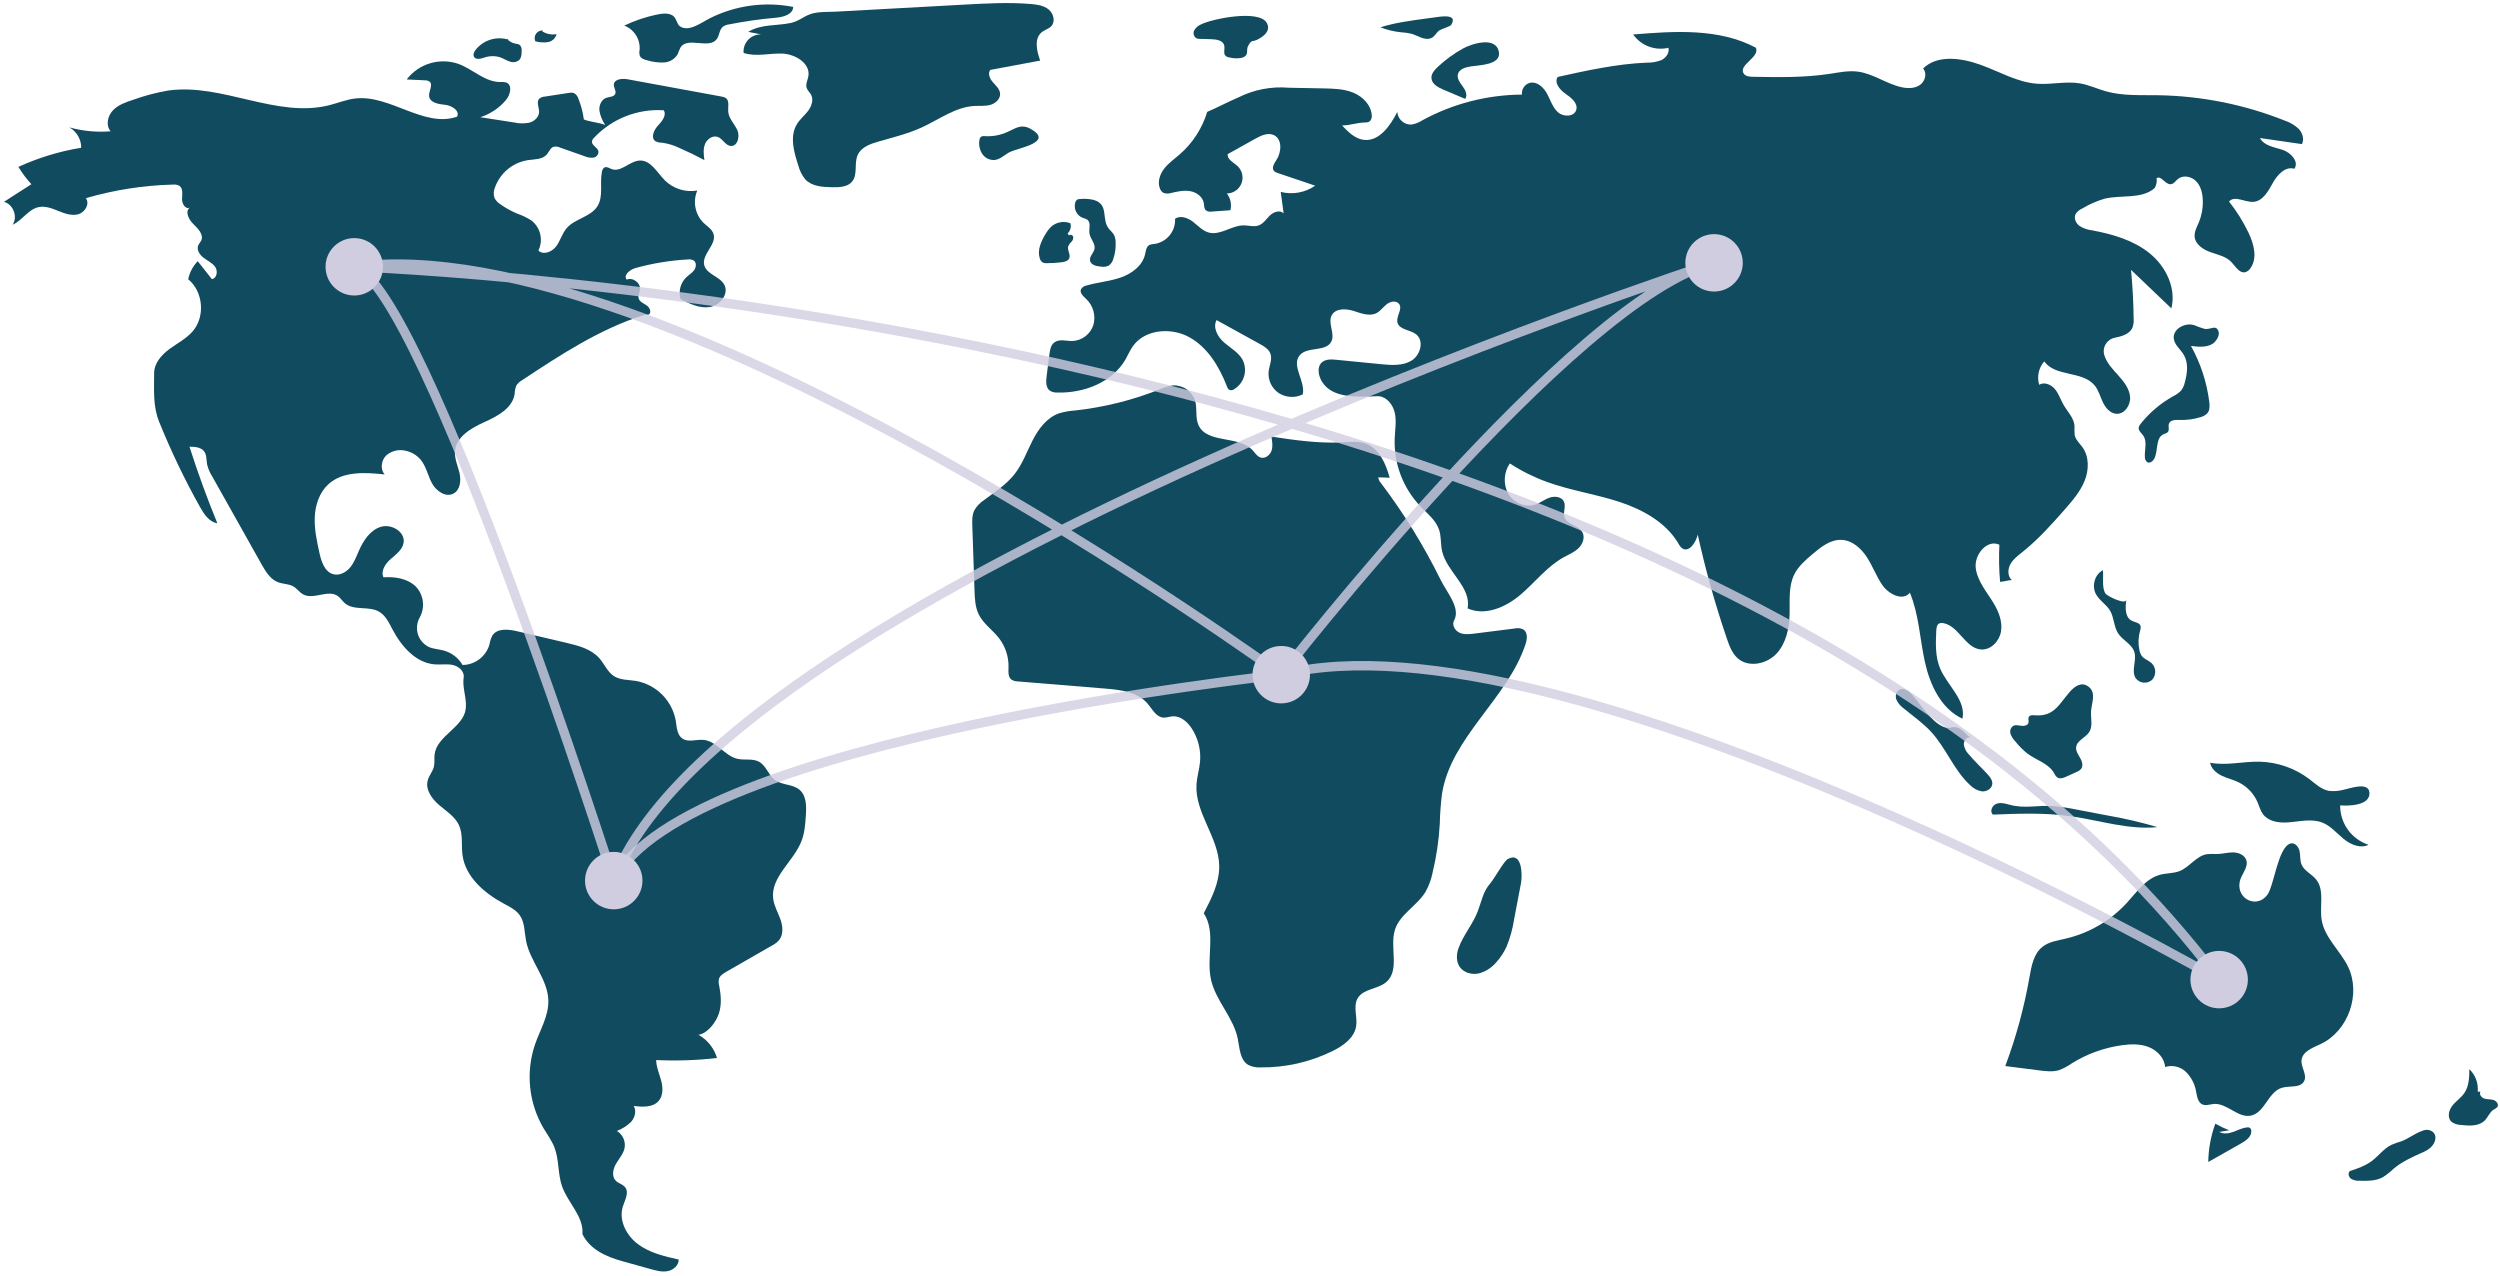 <svg width="100%" height="100%" viewBox="0 0 533 272" fill="none" xmlns="http://www.w3.org/2000/svg">
<path d="M124.471 25.463C124.28 23.952 123.894 22.473 123.321 21.062C123.248 20.795 123.121 20.546 122.946 20.332C122.772 20.117 122.555 19.941 122.308 19.815C121.979 19.729 121.634 19.725 121.303 19.803L116.142 20.593C115.71 20.613 115.296 20.773 114.964 21.05C114.292 21.757 114.954 22.895 114.934 23.87C114.91 24.966 113.936 25.856 112.879 26.15C111.801 26.368 110.688 26.354 109.615 26.11L102.399 24.989C104.524 24.311 106.416 23.049 107.858 21.347C108.808 20.222 109.313 18.122 107.94 17.59C107.533 17.478 107.107 17.444 106.687 17.489C103.417 17.515 100.844 14.786 97.783 13.636C95.824 12.948 93.698 12.897 91.708 13.49C89.718 14.083 87.966 15.29 86.704 16.938L90.548 17.123C90.91 17.103 91.269 17.199 91.573 17.396C92.415 18.088 91.368 19.418 91.486 20.501C91.64 21.909 93.51 22.209 94.92 22.352C96.329 22.494 98.118 23.639 97.439 24.882C90.355 27.322 83.146 20.114 75.706 21.001C73.822 21.226 72.044 21.965 70.206 22.43C58.975 25.271 47.364 17.692 35.891 19.297C33.341 19.732 30.834 20.393 28.401 21.272C26.839 21.784 25.21 22.338 24.076 23.527C22.941 24.715 22.509 26.748 23.584 27.991C20.622 28.235 17.639 27.952 14.776 27.154C15.55 27.584 16.194 28.215 16.641 28.98C17.087 29.745 17.319 30.616 17.313 31.502C12.687 32.256 8.184 33.628 3.925 35.582C4.72 36.904 5.648 38.14 6.696 39.273L0.84 43.033C2.818 43.532 3.841 46.228 2.691 47.913C4.742 47 6.013 44.64 8.207 44.162C9.644 43.848 11.106 44.436 12.47 44.988C13.833 45.54 15.331 46.075 16.743 45.661C18.154 45.247 19.195 43.417 18.298 42.252C24.331 40.493 30.565 39.519 36.847 39.355C37.331 39.294 37.823 39.388 38.251 39.622C39.069 40.189 38.854 41.414 38.81 42.407C38.766 43.401 39.541 44.708 40.429 44.26C39.384 45.166 40.278 46.872 41.281 47.825C42.284 48.778 43.493 50.093 42.879 51.333C42.718 51.656 42.447 51.915 42.292 52.242C41.837 53.205 42.56 54.329 43.412 54.969C44.265 55.609 45.309 56.056 45.901 56.942C46.493 57.828 46.224 59.379 45.165 59.503L42.156 55.683C41.127 56.749 40.423 58.084 40.123 59.535C43.314 62.142 43.794 67.451 41.122 70.589C39.757 72.192 37.815 73.167 36.12 74.418C34.426 75.668 32.858 77.449 32.862 79.555C32.869 83.193 32.572 86.573 33.936 89.946C36.45 96.165 39.354 102.22 42.629 108.076C43.489 109.613 44.6 111.298 46.342 111.563C44.141 106.205 42.159 100.764 40.396 95.239C41.544 95.243 42.87 95.334 43.543 96.264C44.101 97.034 43.981 98.08 44.154 99.014C44.374 99.92 44.741 100.782 45.241 101.569L55.755 120.291C56.627 121.842 57.626 123.508 59.292 124.137C60.357 124.539 61.589 124.463 62.57 125.042C63.338 125.495 63.855 126.3 64.639 126.727C66.854 127.935 69.933 125.619 72.003 127.061C72.595 127.473 72.972 128.128 73.517 128.6C75.429 130.255 78.564 129.148 80.771 130.382C82.194 131.178 82.931 132.769 83.689 134.211C85.589 137.823 88.664 141.362 92.736 141.649C94.016 141.74 95.322 141.497 96.573 141.782C97.823 142.066 99.054 143.157 98.853 144.423C98.509 146.594 99.582 148.97 99.294 151.149C98.769 155.118 93.138 156.862 92.654 160.836C92.548 161.706 92.714 162.604 92.507 163.455C92.252 164.499 91.468 165.349 91.19 166.387C90.662 168.353 92.071 170.309 93.619 171.632C95.167 172.955 97.013 174.096 97.86 175.947C98.754 177.904 98.315 180.186 98.606 182.318C99.241 186.973 103.262 190.423 107.401 192.648C108.662 193.326 110.016 193.982 110.832 195.158C111.898 196.693 111.792 198.716 112.147 200.55C113.018 205.042 116.801 208.742 116.908 213.316C116.985 216.567 115.177 219.516 114.097 222.583C113.085 225.522 112.718 228.645 113.023 231.738C113.328 234.831 114.296 237.823 115.862 240.508C116.67 241.871 117.636 243.157 118.208 244.635C119.228 247.273 118.897 250.271 119.837 252.939C121.08 256.465 124.496 259.377 124.169 263.102C125.72 266.321 129.144 267.903 132.587 268.861L138.758 270.578C139.94 270.907 141.175 271.238 142.378 271C143.581 270.762 144.729 269.763 144.698 268.538C141.672 267.856 138.549 267.13 136.054 265.287C133.56 263.443 131.851 260.16 132.797 257.207C133.236 255.838 134.17 254.256 133.282 253.125C132.774 252.477 131.844 252.308 131.271 251.717C130.377 250.795 130.684 249.246 131.327 248.134C131.97 247.022 132.899 246.029 133.158 244.771C133.289 244.067 133.202 243.34 132.908 242.688C132.614 242.035 132.127 241.488 131.513 241.12C132.657 240.688 133.698 240.021 134.567 239.161C135.371 238.244 135.742 236.83 135.11 235.788C136.986 236.026 139.202 236.142 140.433 234.707C141.417 233.562 141.349 231.848 140.961 230.389C140.572 228.93 139.915 227.513 139.895 226.004C144.223 226.209 148.562 226.062 152.866 225.564C152.244 223.468 150.829 221.697 148.923 220.626C150.872 220.297 152.648 217.963 153.264 216.085C153.88 214.207 153.723 212.161 153.343 210.221C153.196 209.722 153.176 209.194 153.284 208.685C153.504 207.986 154.191 207.559 154.827 207.194L164.504 201.638C165.082 201.349 165.605 200.962 166.052 200.496C167.066 199.305 166.916 197.508 166.396 196.033C165.877 194.559 165.046 193.172 164.846 191.621C164.248 186.983 169.214 183.656 170.89 179.29C171.548 177.577 171.682 175.715 171.809 173.884C171.946 171.918 171.956 169.634 170.446 168.367C168.998 167.153 166.736 167.424 165.221 166.294C163.832 165.258 163.353 163.246 161.836 162.41C160.458 161.65 158.731 162.133 157.198 161.776C154.5 161.147 152.802 158.038 150.046 157.75C148.491 157.588 146.732 158.348 145.457 157.443C144.335 156.645 144.29 155.042 144.076 153.682C143.701 151.568 142.688 149.619 141.171 148.098C139.655 146.578 137.709 145.558 135.596 145.177C133.993 144.92 132.248 145.018 130.884 144.137C129.503 143.245 128.87 141.576 127.785 140.341C126.037 138.351 123.283 137.644 120.704 137.037L110.213 134.572C108.35 134.134 105.95 133.902 104.95 135.533C104.654 136.154 104.445 136.812 104.328 137.49C103.953 138.716 103.199 139.792 102.175 140.563C101.15 141.333 99.908 141.76 98.626 141.78C97.746 140.281 96.322 139.179 94.65 138.705C93.586 138.408 92.447 138.375 91.432 137.939C90.88 137.67 90.388 137.29 89.987 136.824C89.586 136.358 89.285 135.815 89.101 135.228C88.918 134.642 88.856 134.024 88.92 133.412C88.983 132.801 89.171 132.209 89.471 131.673C90.076 130.596 90.31 129.351 90.136 128.128C89.962 126.906 89.391 125.774 88.51 124.909C86.726 123.308 84.145 122.921 81.753 123.081C81.126 121.714 82.174 120.172 83.303 119.179C84.432 118.186 85.803 117.209 86.048 115.726C86.435 113.393 83.457 111.621 81.196 112.317C78.935 113.013 77.492 115.208 76.538 117.372C75.991 118.614 75.526 119.921 74.662 120.968C73.799 122.015 72.409 122.765 71.094 122.429C69.232 121.953 68.513 119.742 68.101 117.866C67.548 115.348 66.992 112.796 67.108 110.222C67.224 107.647 68.092 105.003 69.991 103.26C73.086 100.42 77.834 100.699 82.01 101.152C81.023 100.04 81.267 98.167 82.323 97.121C82.88 96.626 83.55 96.275 84.274 96.097C84.998 95.919 85.755 95.92 86.478 96.101C87.737 96.363 88.87 97.04 89.697 98.025C90.884 99.471 91.221 101.424 92.118 103.066C93.016 104.708 95.033 106.109 96.684 105.228C98.11 104.467 98.336 102.49 97.981 100.914C97.626 99.337 96.873 97.804 97.001 96.193C97.247 93.12 100.434 91.269 103.247 90.004C106.059 88.738 109.28 87.035 109.725 83.984C109.741 83.387 109.853 82.796 110.059 82.235C110.371 81.74 110.805 81.332 111.318 81.051C119.527 75.628 127.872 70.139 137.255 67.176C137.743 67.022 137.8 67.193 138.298 67.072C138.994 66.67 138.532 65.558 137.865 65.109C137.197 64.661 136.305 64.317 136.136 63.531C136.011 62.954 136.352 62.387 136.44 61.802C136.658 60.367 134.94 59.041 133.605 59.615C132.852 58.617 134.343 57.458 135.549 57.126C139.17 56.13 142.886 55.523 146.636 55.316C147.069 55.247 147.512 55.322 147.898 55.53C148.528 55.966 148.447 56.967 148.001 57.589C147.554 58.212 146.86 58.602 146.304 59.129C145.696 59.721 145.263 60.468 145.051 61.289C144.839 62.11 144.857 62.974 145.103 63.786C147.06 64.781 149.188 65.806 151.356 65.455C153.524 65.105 155.449 62.669 154.43 60.725C153.481 58.913 150.63 58.505 150.14 56.52C149.566 54.196 152.857 52.129 152.116 49.853C151.791 48.856 150.797 48.27 150.034 47.55C149.133 46.667 148.521 45.533 148.277 44.296C148.032 43.059 148.168 41.777 148.666 40.619C147.423 40.837 146.147 40.755 144.943 40.378C143.739 40.001 142.643 39.342 141.747 38.454C140.092 36.785 138.772 34.151 136.422 34.226C134.265 34.294 132.408 36.809 130.392 36.042C129.896 35.853 129.372 35.469 128.892 35.694C128.734 35.797 128.602 35.933 128.505 36.094C128.408 36.255 128.349 36.436 128.332 36.623C127.82 39.072 128.701 41.862 127.366 43.978C125.913 46.281 122.552 46.6 120.791 48.677C119.835 49.804 119.464 51.323 118.585 52.512C117.706 53.7 115.841 54.456 114.786 53.42C115.304 52.355 115.446 51.145 115.188 49.989C114.929 48.833 114.286 47.799 113.363 47.055C112.384 46.416 111.329 45.903 110.221 45.527C108.984 45.004 107.807 44.348 106.711 43.572C106.162 43.241 105.716 42.763 105.422 42.193C105.19 41.48 105.222 40.706 105.511 40.014C106.045 38.481 106.989 37.123 108.239 36.087C109.49 35.051 110.999 34.376 112.606 34.135C114.01 33.944 115.644 34.011 116.574 32.942C117.066 32.376 117.324 31.52 118.037 31.29C118.494 31.199 118.968 31.257 119.389 31.457L124.631 33.301C125.216 33.565 125.859 33.671 126.498 33.61C126.815 33.567 127.104 33.406 127.307 33.16C127.51 32.913 127.612 32.599 127.593 32.28C127.425 31.41 126.086 30.992 126.208 30.114C126.276 29.83 126.429 29.573 126.646 29.377C128.538 27.364 130.852 25.795 133.421 24.78C135.991 23.766 138.753 23.332 141.51 23.51C142.172 24.596 141.126 25.882 140.255 26.809C139.384 27.737 138.685 29.393 139.737 30.107C140.169 30.327 140.649 30.435 141.133 30.421C142.424 30.596 143.678 30.976 144.848 31.548C146.659 32.336 148.436 33.198 150.178 34.134C150.024 32.986 149.877 31.777 150.313 30.703C150.748 29.63 151.985 28.788 153.066 29.206C154.107 29.609 154.641 30.987 155.751 31.114C157.231 31.282 157.815 29.096 157.197 27.741C156.578 26.387 155.354 25.252 155.252 23.767C155.183 22.765 155.565 21.521 154.764 20.915C154.479 20.732 154.156 20.619 153.819 20.583L133.822 16.905C132.635 16.686 130.919 16.854 130.866 18.06C130.837 18.733 131.439 19.399 131.172 20.017C130.888 20.678 129.954 20.618 129.274 20.851C128.218 21.214 127.688 22.467 127.79 23.578C127.975 24.682 128.403 25.731 129.042 26.65C127.742 26.107 125.772 26.007 124.471 25.463Z" fill="#114B5F"/>
<path d="M108.516 8.494C107.255 8.077 105.896 8.057 104.624 8.438C103.351 8.819 102.227 9.582 101.403 10.623C101.074 11.057 100.797 11.654 101.073 12.123C101.468 12.796 102.475 12.53 103.217 12.29C104.308 11.9 105.496 11.872 106.605 12.209C107.302 12.448 107.925 12.871 108.626 13.101C108.966 13.244 109.34 13.291 109.705 13.237C110.071 13.184 110.415 13.032 110.701 12.798C111.181 12.308 111.211 11.547 111.212 10.86C111.246 10.631 111.227 10.397 111.158 10.175C111.09 9.954 110.972 9.75 110.815 9.58C110.535 9.417 110.22 9.324 109.896 9.308C109.172 9.174 108.517 8.791 108.044 8.226" fill="#114B5F"/>
<path d="M115.727 6.488C115.444 6.472 115.163 6.53 114.909 6.655C114.656 6.779 114.439 6.967 114.279 7.2C114.119 7.433 114.022 7.703 113.996 7.985C113.971 8.266 114.019 8.549 114.134 8.807C115.001 9.043 115.907 9.102 116.797 8.98C117.24 8.912 117.654 8.713 117.985 8.409C118.316 8.106 118.55 7.711 118.657 7.275C117.609 7.466 116.528 7.259 115.624 6.696" fill="#114B5F"/>
<path d="M139.919 3.136C137.56 3.638 135.268 4.416 133.092 5.454C134.118 5.849 134.99 6.562 135.58 7.489C136.17 8.416 136.446 9.508 136.368 10.604C136.276 11.025 136.287 11.461 136.399 11.877C136.65 12.485 137.376 12.713 138.015 12.868C139.162 13.218 140.361 13.37 141.559 13.321C142.159 13.289 142.741 13.109 143.253 12.796C143.765 12.483 144.191 12.048 144.493 11.529C144.666 11.036 144.87 10.555 145.103 10.087C146.634 7.756 151.182 10.575 152.825 8.322C153.404 7.528 153.351 6.334 154.106 5.705C154.497 5.431 154.949 5.259 155.423 5.203C158.728 4.546 162.067 4.071 165.425 3.779C167.016 3.64 169.089 3.069 169.102 1.473C163.11 0.297 156.898 1.132 151.43 3.85C149.46 4.836 146.854 6.911 144.956 5.603C144.246 5.114 144.281 3.795 143.303 3.245C142.303 2.682 140.98 2.911 139.919 3.136Z" fill="#114B5F"/>
<path d="M159.514 6.799L162.327 7.339C161.809 7.316 161.292 7.404 160.811 7.597C160.33 7.789 159.895 8.082 159.536 8.456C159.177 8.829 158.902 9.275 158.729 9.764C158.556 10.252 158.49 10.772 158.534 11.288C161.168 12.167 164.039 11.311 166.814 11.428C169.588 11.545 172.817 13.527 172.343 16.262C172.2 17.089 171.722 17.916 171.97 18.717C172.145 19.279 172.64 19.678 172.92 20.195C173.503 21.274 173.037 22.638 172.301 23.619C171.565 24.599 170.575 25.381 169.929 26.423C168.321 29.014 169.234 32.364 170.192 35.259C170.469 36.353 170.98 37.374 171.69 38.251C173.109 39.759 175.421 39.89 177.492 39.92C178.999 39.942 180.725 39.868 181.678 38.7C182.922 37.177 182.052 34.799 182.871 33.011C183.615 31.386 185.511 30.69 187.228 30.195C190.374 29.29 193.581 28.52 196.555 27.153C200.248 25.454 203.7 22.808 207.759 22.59C208.898 22.528 210.065 22.663 211.162 22.351C212.259 22.039 213.302 21.09 213.218 19.953C213.147 18.982 212.325 18.268 211.683 17.536C211.04 16.804 210.536 15.678 211.126 14.903L221.766 12.916C221.012 10.861 220.425 8.155 222.158 6.818C222.783 6.335 223.62 6.142 224.153 5.559C225.06 4.564 224.604 2.852 223.556 2.006C222.509 1.16 221.093 0.964 219.751 0.853C215.085 0.465 210.393 0.721 205.718 0.977C196.58 1.478 187.443 1.979 178.305 2.479C176.465 2.58 174.341 2.426 172.654 3.054C171.226 3.585 170.21 4.56 168.577 4.902C165.561 5.535 162.243 5.107 159.514 6.799Z" fill="#114B5F"/>
<path d="M209.903 29.024C209.616 28.979 209.323 29.045 209.084 29.209C208.926 29.383 208.832 29.606 208.818 29.84C208.636 30.876 208.852 31.941 209.423 32.824C209.714 33.256 210.115 33.604 210.586 33.829C211.056 34.054 211.578 34.15 212.098 34.105C213.364 33.944 214.298 32.864 215.462 32.337C217.257 31.525 224.878 30.26 219.606 27.413C217.789 26.432 216.615 27.298 215.183 27.944C213.554 28.777 211.728 29.151 209.903 29.024Z" fill="#114B5F"/>
<path d="M256.078 5.192C255.463 5.443 254.948 5.891 254.614 6.466C254.46 6.758 254.424 7.098 254.514 7.415C254.604 7.733 254.812 8.003 255.096 8.172C255.326 8.255 255.57 8.294 255.814 8.286L258.317 8.36C259.381 8.392 260.709 8.618 260.994 9.643C261.207 10.403 260.732 11.381 261.305 11.924C261.551 12.115 261.846 12.23 262.156 12.256C262.981 12.468 263.842 12.496 264.678 12.338C266.499 11.849 265.542 10.738 266.116 9.749C266.994 8.235 266.842 9.151 268.388 8.284C269.53 7.643 271.006 6.481 270.053 4.848C268.395 2.008 258.524 3.972 256.078 5.192Z" fill="#114B5F"/>
<path d="M305.482 3.764L304.028 3.958C300.751 4.395 297.455 4.836 294.298 5.82C295.664 6.36 297.098 6.712 298.559 6.865C299.364 6.905 300.163 7.018 300.946 7.204C302.34 7.619 303.745 8.691 305.092 8.142C305.928 7.802 306.2 6.932 306.892 6.471C307.37 6.153 309.182 5.638 309.384 5.317C311.022 2.722 306.74 3.596 305.482 3.764Z" fill="#114B5F"/>
<path d="M311.864 10.367C309.922 11.452 308.121 12.771 306.5 14.294C305.817 14.935 305.12 15.733 305.182 16.668C305.264 17.911 306.588 18.631 307.735 19.117L312.381 21.084C312.945 20.289 312.429 19.193 311.847 18.413C311.264 17.632 310.572 16.729 310.829 15.79C311.123 14.718 312.43 14.353 313.526 14.168C315.312 13.868 320.13 13.892 319.551 11.015C318.869 7.624 313.657 9.365 311.864 10.367Z" fill="#114B5F"/>
<path d="M310.93 202.228C310.487 203.508 310.445 205.016 311.21 206.134C312.069 207.388 313.787 207.855 315.274 207.537C316.754 207.143 318.074 206.295 319.046 205.112C319.936 204.121 320.668 203 321.216 201.786C321.982 199.895 322.522 197.92 322.825 195.903L324.267 188.332C324.59 186.639 324.577 181.451 321.466 183.142C320.616 183.603 318.648 187.249 317.757 188.283C316.152 190.147 315.939 191.954 315.094 194.212C314.036 197.039 311.908 199.396 310.93 202.228Z" fill="#114B5F"/>
<path d="M475.259 240.974C474.241 240.577 473.253 240.107 472.303 239.567C471.35 242.186 470.843 244.946 470.804 247.733L477.771 243.792C478.819 243.199 480.006 242.376 479.984 241.172C479.993 241.023 479.963 240.875 479.895 240.742C479.827 240.61 479.725 240.498 479.599 240.418C479.444 240.356 479.275 240.337 479.11 240.361C478.077 240.447 477.136 240.955 476.161 241.309C475.187 241.662 474.047 241.849 473.153 241.324" fill="#114B5F"/>
<path d="M512.009 243.314C511.244 243.522 510.497 243.79 509.775 244.115C508.176 244.928 507.088 246.472 505.65 247.543C504.273 248.568 502.616 249.131 500.989 249.678C500.51 250.101 500.73 250.953 501.25 251.324C501.808 251.642 502.449 251.786 503.09 251.737C504.78 251.775 506.561 251.791 508.041 250.975C508.875 250.434 509.656 249.815 510.372 249.126C512.103 247.682 514.182 246.729 516.239 245.809C516.988 245.526 517.681 245.112 518.284 244.587C519.577 243.313 519.668 241.349 517.804 240.915C516.297 240.565 513.443 242.85 512.009 243.314Z" fill="#114B5F"/>
<path d="M528.246 232.711C528.33 231.835 528.214 230.951 527.906 230.127C527.598 229.302 527.106 228.558 526.468 227.951C526.449 229.704 526.396 231.572 525.41 233.022C524.707 234.054 523.605 234.752 522.835 235.736C522.065 236.72 521.723 238.279 522.627 239.143C523.204 239.582 523.907 239.824 524.632 239.833C526.43 240.045 528.511 240.163 529.772 238.865C530.46 238.156 530.795 237.106 531.634 236.585C531.947 236.454 532.226 236.254 532.451 236.001C532.798 235.45 532.247 234.724 531.627 234.526C531.007 234.327 530.324 234.421 529.701 234.232C529.078 234.044 528.507 233.343 528.826 232.777" fill="#114B5F"/>
<path d="M499.387 168.437C498.444 168.666 497.467 168.724 496.504 168.607C494.903 168.313 493.657 167.107 492.365 166.118C489.294 163.78 485.56 162.476 481.7 162.393C478.189 162.327 474.645 163.278 471.196 162.614C471.422 163.867 472.494 164.806 473.638 165.365C474.782 165.923 476.045 166.204 477.195 166.751C479.036 167.636 480.496 169.155 481.308 171.029C481.678 171.893 481.911 172.833 482.472 173.588C483.618 175.129 485.791 175.468 487.709 175.342C490.209 175.178 492.82 174.459 495.146 175.39C496.926 176.102 498.199 177.659 499.685 178.87C501.171 180.08 503.264 180.979 504.97 180.105C503.198 179.532 501.655 178.407 500.568 176.895C499.48 175.384 498.905 173.564 498.925 171.702C500.598 171.856 505.418 171.796 505.158 168.954C504.938 166.546 500.824 168.177 499.387 168.437Z" fill="#114B5F"/>
<path d="M477.498 188.034C477.795 186.405 479.42 184.966 478.914 183.39C478.564 182.299 477.299 181.761 476.154 181.734C475.009 181.707 473.884 182.048 472.739 182.08C471.994 182.041 471.246 182.052 470.503 182.112C468.23 182.486 466.829 184.867 464.687 185.714C463.384 186.229 461.921 186.13 460.566 186.486C457.491 187.294 455.546 190.199 453.396 192.541C449.923 196.308 445.399 198.945 440.409 200.112C438.66 200.517 436.781 200.776 435.391 201.911C433.551 203.414 433.098 205.991 432.688 208.331C431.557 214.793 429.828 221.137 427.524 227.281L434.826 228.212C436.214 228.39 437.652 228.563 438.99 228.152C439.962 227.786 440.882 227.295 441.729 226.694C444.981 224.675 448.62 223.362 452.412 222.839C454.324 222.576 456.328 222.528 458.123 223.239C459.917 223.949 461.456 225.56 461.607 227.484C462.383 227.242 463.21 227.216 463.999 227.408C464.789 227.6 465.511 228.003 466.09 228.574C467.233 229.738 467.982 231.232 468.23 232.845C468.422 233.843 468.615 235.04 469.542 235.459C470.298 235.8 471.165 235.432 471.993 235.366C474.8 235.142 477.129 238.414 479.888 237.85C482.847 237.246 483.574 232.816 486.461 231.929C488.119 231.419 490.444 232.039 491.238 230.497C491.938 229.138 490.542 227.57 490.686 226.048C490.863 224.175 493.074 223.38 494.778 222.58C500.654 219.824 503.442 211.919 500.595 206.089C498.908 202.634 495.589 199.915 494.976 196.12C494.504 193.2 495.655 189.795 493.793 187.497C492.846 186.328 491.242 185.683 490.678 184.288C490.323 183.41 490.466 182.413 490.275 181.486C490.084 180.558 489.274 179.588 488.358 179.828C485.698 180.526 484.849 188.74 483.425 190.736C481.26 193.77 476.816 191.771 477.498 188.034Z" fill="#114B5F"/>
<path d="M428.332 171.539C427.423 171.284 426.43 171.033 425.559 171.397C424.688 171.762 424.18 173.04 424.879 173.674C430.347 173.461 435.85 173.25 441.272 173.992C447.519 174.847 453.702 176.966 459.976 176.343C456.392 175.286 452.749 174.441 449.065 173.812L442.922 172.639C441.274 172.294 439.609 172.037 437.934 171.868C434.43 171.579 431.777 172.505 428.332 171.539Z" fill="#114B5F"/>
<path d="M433.807 152.5C433.353 152.462 432.79 152.43 432.556 152.82C432.331 153.193 432.588 153.685 432.467 154.103C432.302 154.674 431.554 154.82 430.965 154.743C430.375 154.665 429.738 154.479 429.215 154.763C428.95 154.944 428.751 155.206 428.648 155.509C428.545 155.813 428.542 156.142 428.642 156.446C428.855 157.052 429.201 157.602 429.653 158.058C430.426 159.031 431.306 159.913 432.277 160.688C434.156 162.075 436.703 162.743 437.886 164.757C438.053 165.147 438.31 165.492 438.636 165.765C439.204 166.125 439.945 165.851 440.557 165.571L442.702 164.592C443.088 164.453 443.433 164.218 443.704 163.91C444.194 163.245 443.893 162.3 443.482 161.584C443.071 160.868 442.544 160.127 442.633 159.307C442.79 157.843 444.673 157.283 445.447 156.031C446.227 154.769 445.719 153.142 445.809 151.661C445.914 149.929 447.003 147.676 445.251 146.381C443.762 145.282 442.339 146.298 441.27 147.512C439.016 150.073 437.95 152.846 433.807 152.5Z" fill="#114B5F"/>
<path d="M446.826 126.619C447.558 128.021 449.084 128.857 449.883 130.222C450.748 131.702 450.65 133.613 451.589 135.047C452.552 136.518 454.491 137.299 455.031 138.973C455.621 140.799 454.282 143.02 455.349 144.616C455.548 144.877 455.799 145.094 456.086 145.253C456.373 145.412 456.69 145.509 457.017 145.539C457.344 145.569 457.673 145.531 457.985 145.427C458.296 145.323 458.582 145.156 458.826 144.935C459.275 144.446 459.516 143.8 459.496 143.136C459.477 142.471 459.198 141.841 458.72 141.379C458.089 140.803 457.182 140.555 456.654 139.882C456.38 139.494 456.197 139.049 456.119 138.58C455.832 137.227 455.878 135.825 456.254 134.494C456.395 134.156 456.43 133.784 456.356 133.425C456.119 132.735 455.185 132.686 454.529 132.366C453.039 131.639 453.075 129.538 453.336 127.902C453.162 128.991 449.28 127.138 448.874 126.521C448.066 125.295 448.506 122.931 448.346 121.576C446.603 122.416 445.93 124.906 446.826 126.619Z" fill="#114B5F"/>
<path d="M407.718 148.183C407.001 147.381 405.922 146.543 404.961 147.026C404.228 147.395 404.027 148.409 404.314 149.177C404.664 149.923 405.203 150.565 405.877 151.04C407.879 152.69 410.034 154.18 411.781 156.098C414.906 159.531 416.562 164.164 419.961 167.327C420.644 168.06 421.548 168.549 422.536 168.72C423.526 168.812 424.638 168.179 424.752 167.191C424.846 166.377 424.279 165.649 423.724 165.046C422.404 163.611 420.958 162.289 419.712 160.789C419.136 160.213 418.774 159.458 418.686 158.648C418.68 157.841 419.417 156.995 420.2 157.195C419.248 156.952 418.541 155.366 417.144 155.068C415.976 154.819 415.694 155.542 414.304 154.946C411.653 153.81 409.574 150.26 407.718 148.183Z" fill="#114B5F"/>
<path d="M470.001 70.112C469.24 69.886 468.493 69.619 467.761 69.312C465.793 68.721 463.189 70.167 463.452 72.205C463.626 73.558 464.886 74.471 465.582 75.645C466.614 77.386 466.339 79.595 465.797 81.545C465.663 82.148 465.41 82.719 465.052 83.223C464.551 83.755 463.952 84.186 463.288 84.491C460.631 85.981 458.287 87.972 456.386 90.353C456.18 90.573 456.036 90.844 455.97 91.138C455.876 91.826 456.567 92.327 456.958 92.901C457.827 94.175 457.199 95.89 457.285 97.43C457.272 97.647 457.315 97.865 457.409 98.062C457.503 98.258 457.647 98.427 457.825 98.553C458.348 98.819 458.969 98.368 459.253 97.854C460.194 96.148 459.485 93.41 461.252 92.588C461.586 92.433 461.991 92.367 462.214 92.073C462.568 91.608 462.226 90.919 462.406 90.362C462.675 89.527 463.818 89.489 464.695 89.526C466.206 89.59 467.717 89.388 469.159 88.932C469.724 88.798 470.238 88.5 470.636 88.077C471.164 87.418 471.118 86.481 471.012 85.644C470.483 81.468 469.16 77.431 467.114 73.752C468.665 73.951 470.354 74.122 471.693 73.314C472.443 72.861 473.342 71.507 472.97 70.586C472.382 69.129 471.32 70.355 470.001 70.112Z" fill="#114B5F"/>
<path d="M271.049 93.078C271.235 94.074 271.418 95.123 271.091 96.081C270.765 97.04 269.738 97.841 268.768 97.548C268.016 97.32 267.581 96.563 267.047 95.987C264.075 92.78 257.37 94.636 255.535 90.669C254.785 89.049 255.295 87.11 254.784 85.4C254.461 84.412 253.82 83.559 252.96 82.975C252.1 82.391 251.07 82.11 250.033 82.174C249.087 82.311 248.165 82.585 247.299 82.99C241.495 85.314 235.401 86.837 229.186 87.518C228.005 87.59 226.837 87.803 225.706 88.151C223.154 89.076 221.41 91.441 220.17 93.855C218.929 96.268 218.013 98.881 216.349 101.025C214.6 103.278 212.15 104.856 209.865 106.563C208.984 107.13 208.251 107.898 207.726 108.804C207.23 109.821 207.258 111.004 207.297 112.134L207.764 125.863C207.824 127.629 207.899 129.458 208.69 131.039C209.677 133.012 211.628 134.305 212.981 136.048C214.362 137.839 215.081 140.053 215.017 142.314C214.988 143.222 214.898 144.297 215.606 144.868C216.037 145.147 216.541 145.292 217.054 145.285L235.633 146.805C238.901 147.072 242.523 147.512 244.656 150.001C245.663 151.175 246.472 152.864 248.015 152.991C248.676 153.045 249.32 152.773 249.982 152.721C251.651 152.589 253.118 153.855 254.043 155.25C255.444 157.377 256.08 159.916 255.847 162.452C255.695 164.043 255.201 165.591 255.095 167.186C254.69 173.256 259.837 178.529 259.937 184.612C259.996 188.19 258.297 191.532 256.64 194.704C259.314 198.753 257.125 204.144 258.189 208.877C259.199 213.368 262.944 216.883 263.877 221.39C264.305 223.453 264.329 225.992 266.149 227.055C266.948 227.444 267.833 227.621 268.72 227.569C274.07 227.633 279.359 226.429 284.154 224.057C286.404 222.941 288.737 221.274 289.13 218.794C289.447 216.793 288.432 214.556 289.465 212.813C290.682 210.76 293.8 210.922 295.591 209.343C298.497 206.782 296.231 201.897 297.408 198.207C298.466 194.891 302.109 193.129 303.914 190.153C304.625 188.873 305.135 187.491 305.426 186.057C306.253 182.628 306.768 179.131 306.964 175.61C307.013 173.47 307.17 171.334 307.437 169.211C309.384 157.121 321.34 149.025 325.222 137.411C325.593 136.302 325.767 134.825 324.78 134.197C324.194 133.918 323.531 133.849 322.9 134.001L314.336 135.08C313.272 135.214 312.144 135.339 311.167 134.898C310.191 134.456 309.49 133.221 310.009 132.282C311.463 129.648 308.471 126.32 307.142 123.621C303.562 116.353 299.299 109.442 294.41 102.98C294.097 102.648 293.901 102.223 293.852 101.769L296.282 101.85C295.462 98.906 294.108 95.686 291.247 94.609C289.636 94.003 287.851 94.212 286.131 94.306C281.205 94.575 275.925 93.832 271.049 93.078Z" fill="#114B5F"/>
<path d="M286.135 26.756C287.424 28.124 288.868 29.575 290.733 29.813C294.027 30.235 296.395 26.83 297.903 23.872C297.959 24.626 298.307 25.328 298.873 25.83C299.439 26.332 300.178 26.593 300.934 26.558C301.747 26.421 302.523 26.118 303.213 25.667C309.739 22.102 317.049 20.213 324.486 20.169C324.415 19.606 324.555 19.037 324.879 18.57C325.203 18.104 325.688 17.774 326.241 17.645C327.753 17.345 329.115 18.652 329.845 20.009C330.574 21.367 331.029 22.941 332.188 23.957C333.347 24.973 335.59 24.929 336.048 23.457C336.488 22.044 335.015 20.84 333.792 20.007C332.569 19.174 331.28 17.632 332.103 16.403C338.352 15.021 344.64 13.633 351.034 13.358C352.123 13.396 353.207 13.209 354.221 12.809C355.196 12.331 355.971 11.245 355.709 10.191C354.313 10.519 352.852 10.424 351.511 9.918C350.169 9.413 349.009 8.519 348.178 7.352C357.051 6.62 366.487 5.996 374.35 10.169C375.294 12.194 370.485 13.879 371.771 15.705C372.182 16.288 373.004 16.356 373.717 16.369C379.181 16.471 384.676 16.57 390.079 15.745C392.053 15.444 394.047 15.019 396.029 15.263C399.331 15.67 402.154 17.872 405.402 18.59C406.724 18.882 408.207 18.892 409.321 18.123C410.436 17.355 410.915 15.605 410.001 14.605C413.059 11.609 418.135 12.352 422.169 13.786C426.204 15.221 430.026 17.534 434.296 17.854C437.358 18.083 440.463 17.26 443.488 17.783C445.39 18.112 447.159 18.957 449.017 19.477C452.532 20.459 456.25 20.252 459.899 20.299C469.21 20.425 478.419 22.254 487.07 25.696C488.196 26.063 489.227 26.672 490.091 27.48C490.896 28.342 491.306 29.681 490.765 30.729L481.826 29.423C482.668 31.081 484.847 31.363 486.617 31.935C488.386 32.507 490.221 34.46 489.158 35.985C487.24 35.375 485.503 37.291 484.534 39.055C483.566 40.818 482.385 42.929 480.376 43.037C478.576 43.133 476.4 41.601 475.227 42.969C476.848 45.012 478.235 47.23 479.364 49.58C480.523 51.993 481.348 55.034 479.782 57.205C479.536 57.593 479.162 57.882 478.725 58.024C477.446 58.348 476.615 56.784 475.698 55.836C474.542 54.641 472.794 54.303 471.229 53.743C469.663 53.182 468.015 52.08 467.892 50.423C467.816 49.391 468.361 48.433 468.762 47.48C469.436 45.873 469.731 44.133 469.624 42.394C469.536 40.995 469.143 39.54 468.138 38.562C467.133 37.585 465.398 37.275 464.319 38.17C463.816 38.588 463.412 39.256 462.758 39.281C461.603 39.325 460.716 37.312 459.787 37.999C459.896 38.731 459.744 39.479 459.358 40.11C456.584 42.522 452.324 41.501 448.748 42.353C447.048 42.84 445.42 43.55 443.908 44.466C443.342 44.708 442.86 45.112 442.524 45.627C442.078 46.494 442.57 47.605 443.357 48.181C444.191 48.693 445.128 49.012 446.101 49.117C450.46 49.943 454.883 51.22 458.324 54.019C461.765 56.818 464.022 61.444 462.933 65.743L454.337 57.533C454.664 60.98 454.849 64.437 454.893 67.904C454.949 68.581 454.856 69.261 454.621 69.898C454.008 71.251 452.347 71.707 450.891 72.005C450.487 72.082 450.103 72.244 449.765 72.48C449.427 72.716 449.143 73.02 448.931 73.373C448.719 73.727 448.585 74.121 448.536 74.53C448.487 74.939 448.526 75.354 448.649 75.747C449.166 77.431 450.456 78.745 451.636 80.054C452.817 81.363 453.978 82.851 454.133 84.606C454.288 86.362 452.963 88.341 451.204 88.219C449.87 88.126 448.881 86.933 448.313 85.724C447.744 84.515 447.405 83.168 446.551 82.141C443.965 79.031 438.155 80.364 435.839 77.049C435.248 77.718 434.838 78.528 434.649 79.4C434.459 80.273 434.496 81.179 434.755 82.033C435.833 81.359 437.308 81.986 438.118 82.966C438.928 83.946 439.31 85.202 439.946 86.303C440.804 87.788 442.17 89.105 442.29 90.817C442.258 91.464 442.269 92.112 442.323 92.758C442.535 93.794 443.412 94.539 444.02 95.406C445.434 97.422 445.364 100.192 444.453 102.48C443.541 104.768 441.903 106.68 440.281 108.534C437.448 111.771 434.557 114.99 431.198 117.678C430.239 118.445 429.216 119.2 428.619 120.272C428.022 121.345 427.992 122.85 428.909 123.666C428.253 123.699 427.076 124.022 426.419 124.055C426.188 121.423 426.138 118.778 426.269 116.139C423.679 114.896 420.89 118.225 421.224 121.078C421.558 123.931 423.623 126.22 425.092 128.688C426.167 130.493 426.966 132.598 426.607 134.667C426.248 136.737 424.4 138.646 422.307 138.464C418.977 138.173 417.584 133.395 414.287 132.848C413.996 132.78 413.691 132.81 413.419 132.934C412.93 133.203 412.845 133.858 412.817 134.415C412.683 137.151 412.566 139.995 413.634 142.518C415.197 146.208 419.235 149.307 418.388 153.224C413.825 151.104 411.453 145.989 410.376 141.076C409.299 136.163 409.119 131.005 407.188 126.36C405.722 128.238 402.641 126.686 401.301 124.715C400.031 122.847 399.249 120.686 398.017 118.792C396.785 116.899 394.897 115.203 392.64 115.099C390.274 114.99 388.221 116.613 386.416 118.147C384.932 119.409 383.408 120.72 382.54 122.463C381.278 125 381.608 127.992 381.547 130.825C381.482 133.888 380.832 137.119 378.744 139.362C376.656 141.604 372.801 142.385 370.498 140.364C369.295 139.309 368.713 137.733 368.194 136.22C365.694 128.926 363.612 121.496 361.958 113.966C361.571 115.685 360.062 117.9 358.619 116.887C358.296 116.615 358.033 116.277 357.85 115.897C355.16 111.338 350.177 108.604 345.143 106.965C340.109 105.326 334.813 104.561 329.835 102.759C327.045 101.749 324.381 100.423 321.894 98.805C321.26 99.736 320.889 100.821 320.822 101.946C320.755 103.07 320.993 104.192 321.512 105.192C322.616 107.146 325.115 108.277 327.254 107.594C328.359 107.241 329.293 106.474 330.39 106.095C331.487 105.716 332.959 105.902 333.438 106.958C333.897 107.969 333.203 109.192 333.548 110.248C334.072 111.856 336.498 111.98 337.346 113.443C337.977 114.532 337.458 115.977 336.557 116.856C335.656 117.734 334.453 118.216 333.353 118.827C329.784 120.811 327.246 124.198 324.126 126.834C321.007 129.469 316.606 131.393 312.888 129.702C313.774 125.217 308.429 121.924 307.446 117.458C307.122 115.989 307.29 114.427 306.828 112.995C306.159 110.922 304.319 109.496 302.809 107.924C300.978 105.998 299.551 103.724 298.613 101.237C297.675 98.75 297.245 96.101 297.348 93.445C297.43 91.6 297.769 89.724 297.348 87.925C296.928 86.126 295.438 84.385 293.592 84.467C289.375 84.653 284.064 84.967 281.851 81.374C281.062 80.091 280.718 78.213 281.86 77.231C282.665 76.538 283.854 76.603 284.911 76.707L294.412 77.641C296.634 77.86 299.035 78.04 300.942 76.879C302.849 75.718 303.675 72.635 301.91 71.269C300.62 70.271 298.308 70.325 297.933 68.738C297.621 67.416 299.085 65.916 298.294 64.812C297.727 64.02 296.453 64.239 295.681 64.833C294.909 65.427 294.348 66.295 293.484 66.745C291.968 67.533 290.157 66.783 288.526 66.273C286.895 65.763 284.709 65.719 283.917 67.234C283.033 68.927 284.702 71.146 283.824 72.843C282.663 75.087 278.732 73.809 277.102 75.739C275.231 77.954 278.375 81.256 277.744 84.085C276.938 84.484 276.043 84.667 275.146 84.617C274.248 84.566 273.379 84.284 272.624 83.798C271.88 83.292 271.288 82.595 270.909 81.78C270.531 80.965 270.381 80.062 270.474 79.169C270.631 77.896 271.294 76.597 270.85 75.394C270.49 74.422 269.513 73.843 268.606 73.342L259.373 68.242C258.516 69.831 259.6 71.802 260.955 72.996C262.31 74.189 264.008 75.089 264.898 76.66C265.461 77.748 265.588 79.011 265.251 80.189C264.915 81.368 264.141 82.373 263.088 83.001C262.956 83.092 262.806 83.153 262.648 83.181C262.49 83.208 262.328 83.201 262.173 83.16C262.025 83.074 261.897 82.959 261.795 82.822C261.693 82.684 261.62 82.528 261.579 82.362C259.95 78.195 257.504 74.087 253.594 71.91C249.684 69.733 244.066 70.181 241.502 73.848C240.893 74.719 240.484 75.712 239.954 76.632C237.135 81.525 231.093 83.841 225.447 83.69C224.895 83.721 224.345 83.591 223.864 83.318C222.952 82.688 222.993 81.352 223.133 80.252L223.725 75.585C223.844 74.648 224.017 73.612 224.759 73.027C225.805 72.203 227.313 72.723 228.645 72.704C229.654 72.657 230.624 72.301 231.424 71.684C232.224 71.067 232.815 70.219 233.116 69.255C233.385 68.282 233.383 67.253 233.111 66.281C232.839 65.309 232.306 64.429 231.571 63.737C230.96 63.164 230.141 62.444 230.463 61.671C230.592 61.457 230.766 61.274 230.973 61.135C231.18 60.996 231.415 60.903 231.661 60.864C234.054 60.17 236.582 59.988 238.934 59.168C241.287 58.349 243.568 56.672 244.125 54.245C244.296 53.501 244.374 52.6 245.042 52.231C245.378 52.09 245.738 52.016 246.102 52.015C247.377 51.834 248.539 51.181 249.357 50.187C250.176 49.192 250.592 47.928 250.525 46.642C251.652 45.854 253.232 46.433 254.323 47.271C255.413 48.109 256.376 49.215 257.703 49.576C260.177 50.249 262.567 48.06 265.13 48.05C266.208 48.046 267.324 48.427 268.338 48.062C269.366 47.691 269.98 46.668 270.769 45.912C271.558 45.157 272.943 44.696 273.671 45.51L273.051 40.916C274.3 41.231 275.603 41.276 276.871 41.047C278.139 40.818 279.344 40.32 280.403 39.587L272.385 36.879C272.106 36.809 271.848 36.671 271.635 36.478C271.052 35.85 271.631 34.873 272.105 34.159C273.239 32.453 273.43 29.642 271.565 28.793C270.292 28.213 268.831 28.909 267.609 29.59L261.757 32.852C261.571 33.964 262.931 34.594 263.774 35.343C264.284 35.796 264.645 36.393 264.81 37.055C264.974 37.717 264.934 38.413 264.696 39.053C264.457 39.692 264.031 40.243 263.473 40.636C262.914 41.028 262.251 41.243 261.568 41.251C261.954 41.752 262.221 42.333 262.352 42.952C262.482 43.57 262.472 44.209 262.321 44.823L258.383 45.106C257.941 45.195 257.482 45.106 257.106 44.857C256.685 44.483 256.742 43.828 256.645 43.273C256.409 41.935 255.098 40.997 253.76 40.756C252.422 40.516 251.053 40.824 249.728 41.129C249.165 41.331 248.548 41.317 247.995 41.089C247.678 40.883 247.437 40.579 247.309 40.224C246.728 38.816 247.271 37.161 248.204 35.957C249.137 34.753 250.414 33.873 251.561 32.87C254.304 30.465 256.32 27.34 257.379 23.849C259.547 22.942 261.791 21.708 263.959 20.8C267.301 19.109 271.049 18.383 274.781 18.704L282.122 18.844C284.295 18.886 286.528 18.939 288.537 19.767C290.547 20.596 292.313 22.387 292.452 24.556C292.494 24.801 292.472 25.053 292.39 25.288C292.308 25.523 292.167 25.734 291.981 25.899C291.697 26.054 291.376 26.127 291.053 26.109C289.026 26.18 288.162 26.685 286.135 26.756Z" fill="#114B5F"/>
<path d="M227.622 49.754C227.909 49.483 228.115 49.138 228.218 48.757C228.322 48.376 228.318 47.974 228.208 47.594C227.51 47.325 226.75 47.256 226.015 47.395C225.28 47.534 224.598 47.875 224.047 48.38C223.612 48.82 223.237 49.315 222.932 49.853C221.968 51.426 221.114 53.305 221.673 55.064C221.719 55.256 221.802 55.437 221.919 55.596C222.035 55.755 222.182 55.889 222.351 55.991C222.602 56.091 222.872 56.133 223.141 56.114C224.204 56.113 225.265 56.048 226.32 55.919C226.968 55.84 227.72 55.657 227.971 55.054C228.3 54.262 227.503 53.366 227.736 52.541C227.888 52.171 228.12 51.84 228.414 51.569C228.56 51.433 228.672 51.265 228.741 51.078C228.811 50.891 228.836 50.69 228.814 50.492C228.72 50.104 228.127 49.885 227.913 50.221" fill="#114B5F"/>
<path d="M233.132 42.613C232.188 42.397 231.215 42.335 230.252 42.432C230.038 42.426 229.827 42.474 229.638 42.572C229.454 42.707 229.321 42.9 229.259 43.119C229.056 43.773 229.106 44.478 229.4 45.096C229.693 45.714 230.209 46.199 230.844 46.453C231.19 46.533 231.522 46.666 231.827 46.848C232.641 47.48 232.122 48.772 232.276 49.791C232.449 50.936 233.558 51.896 233.354 53.036C233.194 53.934 232.235 54.645 232.39 55.544C232.551 56.485 233.746 56.768 234.699 56.843C235.251 56.94 235.819 56.875 236.335 56.656C236.852 56.303 237.22 55.77 237.367 55.162C237.757 54.001 237.921 52.777 237.85 51.555C237.846 50.999 237.706 50.453 237.443 49.963C237.156 49.575 236.838 49.211 236.493 48.875C234.667 46.752 236.589 43.587 233.132 42.613Z" fill="#114B5F"/>
<path opacity="0.8" d="M473.123 208.854C473.123 208.854 333.342 128.646 273.165 143.844C273.165 143.844 145.63 157.563 130.85 187.747C130.85 187.747 90.309 61.103 75.529 56.882" stroke="#D0CDE1" stroke-width="2" stroke-miterlimit="10"/>
<path opacity="0.8" d="M130.85 187.746C154.288 125.269 365.437 56.037 365.437 56.037C335.454 63.636 273.165 143.843 273.165 143.843C273.165 143.843 141.407 48.016 75.529 56.881C75.529 56.881 365.648 66.38 473.124 208.854" stroke="#D0CDE1" stroke-width="2" stroke-miterlimit="10"/>
<path d="M75.529 63.003C78.91 63.003 81.652 60.262 81.652 56.882C81.652 53.501 78.91 50.761 75.529 50.761C72.147 50.761 69.405 53.501 69.405 56.882C69.405 60.262 72.147 63.003 75.529 63.003Z" fill="#D0CDE1"/>
<path d="M130.85 193.868C134.232 193.868 136.973 191.128 136.973 187.747C136.973 184.367 134.232 181.626 130.85 181.626C127.468 181.626 124.727 184.367 124.727 187.747C124.727 191.128 127.468 193.868 130.85 193.868Z" fill="#D0CDE1"/>
<path d="M365.437 62.158C368.819 62.158 371.561 59.418 371.561 56.037C371.561 52.657 368.819 49.916 365.437 49.916C362.055 49.916 359.314 52.657 359.314 56.037C359.314 59.418 362.055 62.158 365.437 62.158Z" fill="#D0CDE1"/>
<path d="M473.123 214.975C476.505 214.975 479.247 212.234 479.247 208.854C479.247 205.473 476.505 202.732 473.123 202.732C469.741 202.732 467 205.473 467 208.854C467 212.234 469.741 214.975 473.123 214.975Z" fill="#D0CDE1"/>
<path d="M273.165 149.964C276.547 149.964 279.288 147.223 279.288 143.843C279.288 140.462 276.547 137.722 273.165 137.722C269.783 137.722 267.042 140.462 267.042 143.843C267.042 147.223 269.783 149.964 273.165 149.964Z" fill="#D0CDE1"/>
</svg>
